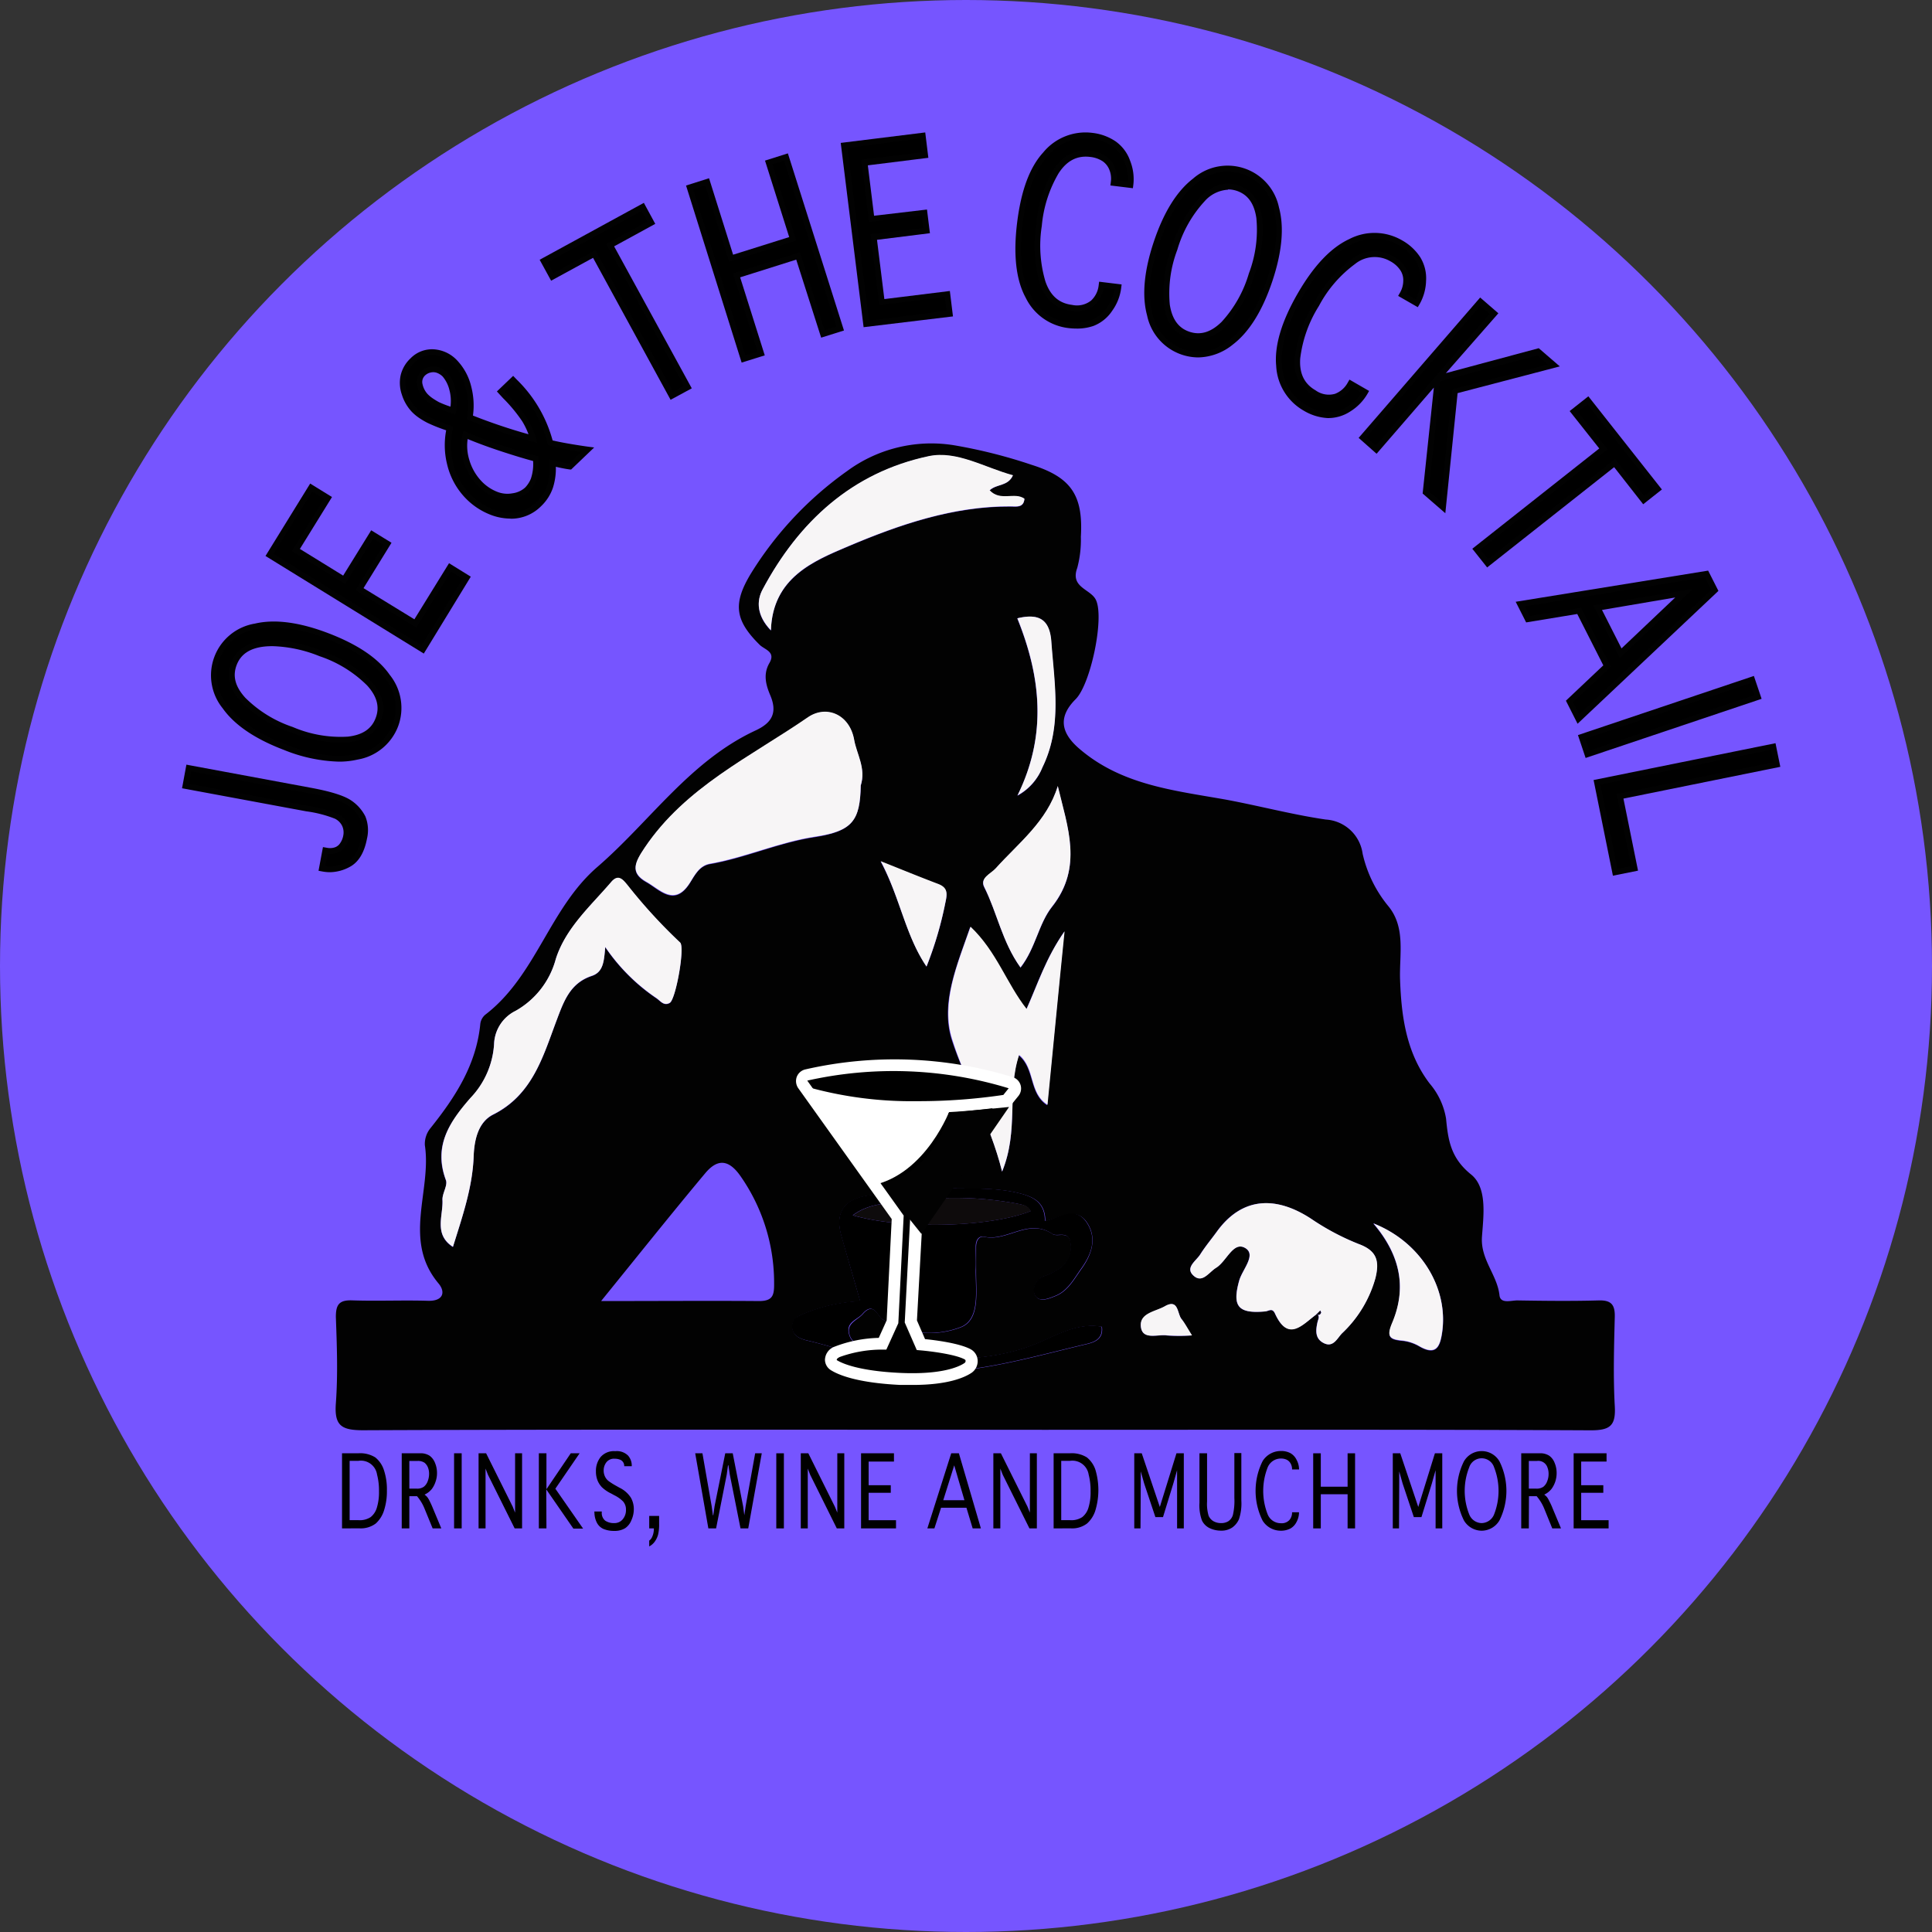 <svg id="Layer_1" data-name="Layer 1" xmlns="http://www.w3.org/2000/svg" viewBox="0 0 310 310"><rect x="0" y="0" width="310" height="310" fill="#333333" stroke="none"/><defs><style>.cls-1{fill:#7655ff;}.cls-2{fill:#020202;}.cls-3{fill:#f7f5f6;}.cls-4{fill:#0e0b0c;}.cls-5{fill:#fff;}</style></defs><title>logo</title><circle class="cls-1" cx="155" cy="155" r="155"/><path class="cls-2" d="M201.6,274.54c-32.79,0-65.59-.06-98.38.08-3.48,0-4.59-.78-4.33-4.32.34-4.6.17-9.24,0-13.86,0-2,.55-2.72,2.6-2.66,4.06.14,8.13-.05,12.19.07,2.49.07,2.82-1.44,1.68-2.79-5.82-6.95-1.07-14.84-2.19-22.18a4,4,0,0,1,.9-2.73c4-5,7.37-10.19,8-16.76a2.3,2.3,0,0,1,.8-1.45c8.17-6.26,10.28-17.07,18-23.72,8.45-7.31,14.85-17,25.38-21.89,2.63-1.22,3.51-2.85,2.36-5.6-.71-1.67-1.2-3.41-.15-5.22s-.76-2.13-1.56-2.91c-4.06-4-4.29-6.69-1.39-11.48a56.57,56.57,0,0,1,15.38-16.38A22.8,22.8,0,0,1,198,116.56a82.16,82.16,0,0,1,12.58,3.17c6.34,2,8.24,4.94,7.85,11.53a17.42,17.42,0,0,1-.58,5c-1.17,3.17,2.17,3.37,3,5.14,1.38,2.9-.85,13.51-3.25,15.91-2.81,2.81-2.43,5.35.54,7.92,6.82,5.89,15.28,6.73,23.59,8.21,5.37,1,10.66,2.41,16,3.19a6.35,6.35,0,0,1,5.91,5.48,20.25,20.25,0,0,0,4.21,8.52c2.72,3.43,1.66,7.7,1.8,11.73.21,5.88,1,11.71,4.75,16.63a11.58,11.58,0,0,1,2.63,5.64c.33,3.5.78,6.34,4,8.94,2.65,2.12,2,6.63,1.76,10-.26,3.66,2.44,6.08,2.81,9.39.15,1.43,1.87.82,2.89.83,4.34.07,8.69.12,13,0,2-.06,2.66.64,2.61,2.65-.12,4.76-.26,9.54,0,14.29.19,3.17-.75,3.91-3.89,3.9-29.29-.14-58.58-.08-87.87-.08ZM256.26,256l-.07-.11c.66.38.32.86.2,1.38-.28,1.25-.44,2.6.93,3.33,1.6.86,2.24-.74,3-1.53a19.24,19.24,0,0,0,5.35-8.82c.7-2.79.24-4.44-2.67-5.51a39.34,39.34,0,0,1-7.65-4.06c-5.73-3.74-11.1-3.44-15.06,2-.9,1.25-1.9,2.43-2.72,3.73-.66,1.06-2.54,2.16-1,3.47,1.37,1.16,2.4-.61,3.54-1.32,1.68-1,2.76-4.35,4.71-3.16,1.79,1.1-.52,3.45-1,5.23-1.14,4.09-.19,5.31,4.12,4.93.65,0,1.17-.65,1.63.34C251.72,260.55,254,257.61,256.26,256Zm-62.72-20.3c-3.18.44-6.37.81-9.54,1.34-3.57.61-5,2.74-4,6.29s2,7,3.05,10.62a26.19,26.19,0,0,0-8.44,1.75c-1.12.5-2.56.81-2.46,2.44.09,1.33,1.28,1.83,2.34,2.08,8.23,1.93,16.21,5.75,24.84,4.8,6.71-.75,13.31-2.62,19.91-4.18,1.14-.27,2.88-.71,2.57-2.82-4.45-.74-7.82,1.84-11.72,3.2-8.25,2.87-17.06,2.18-25.62.18-1.3-.31-2.84-.64-3.21-2.32s1.36-2.14,2.22-3.13c1.75-2,2.35.36,3.14.87a14,14,0,0,0,12.52,1.3c3.19-1.19,2.45-5.76,2.48-9.07,0-1.26,0-2.53,0-3.79,0-1,.42-1.86,1.38-1.66,3.66.79,7.08-3.06,10.92-.45.75.52,2.56-.59,2.87,1.31a4.19,4.19,0,0,1-1.57,4.1,10.33,10.33,0,0,1-2.58,1.33,2.37,2.37,0,0,0-1.58,3c.65,1.33,2.26.62,3.33.19,2-.8,3-2.77,4.18-4.4,1.59-2.23,2.52-4.92.82-7.42s-4.24-.76-6.66-.19c0-3-1.82-3.92-4.42-4.53-4.58-1.07-9.2-.47-13.79-.87Zm-10.43-64.5c.85-2.75-.66-5-1.07-7.34-.72-4-4.4-5.64-7.37-3.6-9.23,6.36-19.7,11.18-26.27,21-1.49,2.23-2.38,3.92.28,5.42,2.17,1.22,4.52,4.08,7,.18.79-1.25,1.52-2.77,3.23-3.07,5.74-1,11.09-3.47,16.89-4.34C181.78,178.48,183,176.81,183.11,171.15Zm-41,25.92a30.6,30.6,0,0,0,8.19,8.19c.64.42,1.21,1.31,2.16.77s2.47-9,1.66-9.68a84,84,0,0,1-8.41-9.18c-.71-.85-1.47-1.91-2.64-.54-3.32,3.88-7.31,7.39-8.9,12.37a13.57,13.57,0,0,1-6.44,8.31,6.17,6.17,0,0,0-3.46,5.36,13.74,13.74,0,0,1-3.8,8.63c-3.36,3.85-6,7.69-3.93,13.16.33.87-.61,2.14-.55,3.2.13,2.51-1.43,5.5,1.68,7.52,1.55-5,3.17-9.62,3.33-14.68.08-2.44.7-5.33,3.12-6.55,6.32-3.17,8-9.31,10.18-15.11,1.16-3.07,2.16-6,5.68-7.15C141.88,201.06,141.91,199.21,142.12,197.07Zm-.63,56.77c9.17,0,17.25-.06,25.33,0,2.19,0,2.42-.94,2.4-2.81a29.87,29.87,0,0,0-5.41-17.26c-2-2.85-3.81-2.63-5.65-.43C152.72,239.88,147.44,246.51,141.49,253.84Zm64.3-20.73c2.73-6.64.74-12.72,2.68-18.69,2.62,2.18,1.59,6.06,4.55,8,.91-9.21,1.77-18,2.74-27.83-3,4.35-4.28,8.44-6.09,12.46-3.23-4.12-4.78-9.24-9-13.2-2.13,6.14-4.81,12.22-2.94,18.09C199.92,218.78,203.83,225.11,205.79,233.11Zm1.75-111.73c-4.51-1.22-9-4-13.53-3.06-12.26,2.6-20.84,10.49-26.65,21.39-1,1.88-.9,4.23,1.34,6.55.27-8.45,6.85-11.13,12.35-13.47,8.23-3.49,16.88-6.47,26.12-6.42.92,0,2.08.24,2.21-1.22-1.59-1.15-3.84.5-5.59-1.36C204.92,122.74,206.73,123.2,207.54,121.38Zm1.2,79c2.45-3.14,2.89-7,5.07-9.77,5-6.32,2.48-12.76.92-19.35-1.74,5.7-6.31,9.14-10,13.25-.78.86-2.53,1.49-1.8,2.95C205,191.58,205.82,196.31,208.74,200.36Zm56.66,41.08c4.37,5.15,5.32,10.39,3,15.95-.94,2.22-.4,2.64,1.62,2.83a6.87,6.87,0,0,1,2.74.9c2.77,1.6,3.35-.06,3.67-2.3C277.4,251.79,273,244.46,265.4,241.44Zm-57.15-97.1c3.75,9.31,4.82,18.61,0,28.41a8.9,8.9,0,0,0,4-4.51c3.19-6.51,1.92-13.36,1.43-20.16C213.44,144.53,211.72,143.5,208.25,144.34Zm-14.59,55.87a58.41,58.41,0,0,0,3.05-10.36c.33-1.48.3-2.34-1.22-2.91-2.91-1.1-5.78-2.28-9.17-3.63C189.42,189.14,190.26,195.17,193.66,200.21Zm42.61,59.19c-.83-1.33-1.21-2.06-1.7-2.71-.69-.92-.46-3.27-2.67-2-1.5.85-4.08,1.17-3.82,3.29s2.71,1.15,4.21,1.38A29.44,29.44,0,0,0,236.27,259.4Z" transform="translate(-45 -45.13)"/><path d="M194.45,235.64c4.59.4,9.21-.2,13.79.87,2.6.61,4.4,1.56,4.42,4.53,2.42-.57,4.86-2.46,6.66.19s.77,5.19-.82,7.42c-1.17,1.63-2.17,3.6-4.18,4.4-1.07.43-2.68,1.14-3.33-.19a2.37,2.37,0,0,1,1.58-3,10.33,10.33,0,0,0,2.58-1.33,4.19,4.19,0,0,0,1.57-4.1c-.31-1.9-2.12-.79-2.87-1.31-3.84-2.61-7.26,1.24-10.92.45-1-.2-1.4.69-1.38,1.66,0,1.26.06,2.53,0,3.79,0,3.31.71,7.88-2.48,9.07a14,14,0,0,1-12.52-1.3c-.79-.51-1.39-2.87-3.14-.87-.86,1-2.62,1.3-2.22,3.13s1.91,2,3.21,2.32c8.56,2,17.37,2.69,25.62-.18,3.9-1.36,7.27-3.94,11.72-3.2.31,2.11-1.43,2.55-2.57,2.82-6.6,1.56-13.2,3.43-19.91,4.18-8.63.95-16.61-2.87-24.84-4.8-1.06-.25-2.25-.75-2.34-2.08-.1-1.63,1.34-1.94,2.46-2.44A26.19,26.19,0,0,1,183,253.9c-1-3.58-2.07-7.09-3.05-10.62s.45-5.68,4-6.29c3.17-.53,6.36-.9,9.54-1.34,1.25,1.76-.22,1.58-1.26,1.86-3.34.88-7.13.17-10.4,2.62,8,2.31,22,1.92,28.52-.67-.53-1-1.51-1.05-2.48-1.26a55.26,55.26,0,0,0-11.69-.83C195.3,237.37,193.25,238,194.45,235.64Z" transform="translate(-45 -45.13)"/><path class="cls-3" d="M183.11,171.15c-.1,5.66-1.33,7.33-7.3,8.22-5.8.87-11.15,3.33-16.89,4.34-1.71.3-2.44,1.82-3.23,3.07-2.49,3.9-4.84,1-7-.18-2.66-1.5-1.77-3.19-.28-5.42,6.57-9.79,17-14.61,26.27-21,3-2,6.65-.37,7.37,3.6C182.45,166.11,184,168.4,183.11,171.15Z" transform="translate(-45 -45.13)"/><path class="cls-3" d="M142.12,197.07c-.21,2.14-.24,4-2.13,4.62-3.52,1.16-4.52,4.08-5.68,7.15-2.18,5.8-3.86,11.94-10.18,15.11-2.42,1.22-3,4.11-3.12,6.55-.16,5.06-1.78,9.71-3.33,14.68-3.11-2-1.55-5-1.68-7.52-.06-1.06.88-2.33.55-3.2-2-5.47.57-9.31,3.93-13.16a13.74,13.74,0,0,0,3.8-8.63,6.17,6.17,0,0,1,3.46-5.36,13.57,13.57,0,0,0,6.44-8.31c1.59-5,5.58-8.49,8.9-12.37,1.17-1.37,1.93-.31,2.64.54a84,84,0,0,0,8.41,9.18c.81.72-.68,9.12-1.66,9.68s-1.52-.35-2.16-.77A30.6,30.6,0,0,1,142.12,197.07Z" transform="translate(-45 -45.13)"/><path class="cls-3" d="M256.26,256c-2.25,1.66-4.54,4.6-6.67-.1-.46-1-1-.39-1.63-.34-4.31.38-5.26-.84-4.12-4.93.49-1.78,2.8-4.13,1-5.23-1.95-1.19-3,2.11-4.71,3.16-1.14.71-2.17,2.48-3.54,1.32-1.55-1.31.33-2.41,1-3.47.82-1.3,1.82-2.48,2.72-3.73,4-5.44,9.33-5.74,15.06-2a39.34,39.34,0,0,0,7.65,4.06c2.91,1.07,3.37,2.72,2.67,5.51a19.24,19.24,0,0,1-5.35,8.82c-.78.79-1.42,2.39-3,1.53-1.37-.73-1.21-2.08-.93-3.33.12-.52.46-1-.2-1.38.31.31.59.28.77-.12,0-.09-.07-.24-.11-.36Z" transform="translate(-45 -45.13)"/><path class="cls-3" d="M205.79,233.11c-2-8-5.87-14.33-8-21.2-1.87-5.87.81-11.95,2.94-18.09,4.21,4,5.76,9.08,9,13.2,1.81-4,3.05-8.11,6.09-12.46-1,9.82-1.83,18.62-2.74,27.83-3-1.91-1.93-5.79-4.55-8C206.53,220.39,208.52,226.47,205.79,233.11Z" transform="translate(-45 -45.13)"/><path class="cls-3" d="M207.54,121.38c-.81,1.82-2.62,1.36-3.75,2.41,1.75,1.86,4,.21,5.59,1.36-.13,1.46-1.29,1.23-2.21,1.22-9.24-.05-17.89,2.93-26.12,6.42-5.5,2.34-12.08,5-12.35,13.47-2.24-2.32-2.35-4.67-1.34-6.55,5.81-10.9,14.39-18.79,26.65-21.39C198.52,117.36,203,120.16,207.54,121.38Z" transform="translate(-45 -45.13)"/><path class="cls-3" d="M208.74,200.36c-2.92-4.05-3.75-8.78-5.81-12.92-.73-1.46,1-2.09,1.8-2.95,3.69-4.11,8.26-7.55,10-13.25,1.56,6.59,4.09,13-.92,19.35C211.63,193.35,211.19,197.22,208.74,200.36Z" transform="translate(-45 -45.13)"/><path class="cls-3" d="M265.4,241.44c7.59,3,12,10.35,11,17.38-.32,2.24-.9,3.9-3.67,2.3a6.87,6.87,0,0,0-2.74-.9c-2-.19-2.56-.61-1.62-2.83C270.72,251.83,269.77,246.59,265.4,241.44Z" transform="translate(-45 -45.13)"/><path class="cls-4" d="M194.45,235.64c-1.2,2.39.85,1.73,1.78,1.73a55.26,55.26,0,0,1,11.69.83c1,.21,2,.24,2.48,1.26-6.52,2.59-20.52,3-28.52.67,3.27-2.45,7.06-1.74,10.4-2.62,1-.28,2.51-.1,1.26-1.86Z" transform="translate(-45 -45.13)"/><path class="cls-3" d="M208.25,144.34c3.47-.84,5.19.19,5.45,3.74.49,6.8,1.76,13.65-1.43,20.16a8.9,8.9,0,0,1-4,4.51C213.07,163,212,153.65,208.25,144.34Z" transform="translate(-45 -45.13)"/><path class="cls-3" d="M193.66,200.21c-3.4-5-4.24-11.07-7.34-16.9,3.39,1.35,6.26,2.53,9.17,3.63,1.52.57,1.55,1.43,1.22,2.91A58.41,58.41,0,0,1,193.66,200.21Z" transform="translate(-45 -45.13)"/><path class="cls-3" d="M236.27,259.4a29.44,29.44,0,0,1-4,0c-1.5-.23-3.94.84-4.21-1.38s2.32-2.44,3.82-3.29c2.21-1.27,2,1.08,2.67,2C235.06,257.34,235.44,258.07,236.27,259.4Z" transform="translate(-45 -45.13)"/><path class="cls-2" d="M256.26,256l.59-.59c0,.12.14.27.11.36-.18.4-.46.43-.77.12Z" transform="translate(-45 -45.13)"/><path d="M96.65,184.47l.54-2.88.18,0a3,3,0,0,0,1.47-.07,2.17,2.17,0,0,0,1.12-.85,3.69,3.69,0,0,0,.59-1.48,2.88,2.88,0,0,0-1.6-3.14,21.09,21.09,0,0,0-4.74-1.23l-19.46-3.62.53-2.86L94.83,172c3.1.57,5.17,1.23,6.21,2a6.16,6.16,0,0,1,2.16,2.39,5.5,5.5,0,0,1,.23,3.27q-.6,3.23-2.57,4.25a6.15,6.15,0,0,1-4,.64Z" transform="translate(-45 -45.13)"/><path class="cls-2" d="M97.94,185.08a6.84,6.84,0,0,1-1.19-.11l-.64-.12.71-3.8.63.11a2.48,2.48,0,0,0,1.25-.06,1.62,1.62,0,0,0,.87-.67,3.11,3.11,0,0,0,.52-1.29,2.51,2.51,0,0,0-.18-1.47,2.54,2.54,0,0,0-1.18-1.18,19.55,19.55,0,0,0-4.6-1.18l-19.92-3.7.7-3.79.46.09,19.55,3.63c3.19.59,5.28,1.26,6.39,2a6.75,6.75,0,0,1,2.31,2.58,5.88,5.88,0,0,1,.27,3.55c-.43,2.29-1.37,3.83-2.81,4.58A6.81,6.81,0,0,1,97.94,185.08Zm-.74-1a5.66,5.66,0,0,0,3.45-.64c1.17-.6,1.95-1.92,2.32-3.92a5,5,0,0,0-.2-3,5.74,5.74,0,0,0-2-2.2c-1-.69-3-1.32-6-1.88l-19.09-3.55-.36,2,19,3.53a20.5,20.5,0,0,1,4.86,1.28,3.38,3.38,0,0,1,1.61,1.63,3.5,3.5,0,0,1,.24,2,4.3,4.3,0,0,1-.67,1.66A2.54,2.54,0,0,1,99,182a3.3,3.3,0,0,1-1.41.13Z" transform="translate(-45 -45.13)"/><path d="M108.43,161.54a8,8,0,0,1-6.16,5Q97.6,167.64,90.72,165t-9.61-6.52A7.95,7.95,0,0,1,86,145.64c3.12-.72,7-.21,11.52,1.52s7.8,3.92,9.64,6.53A8,8,0,0,1,108.43,161.54Zm-2.71-1q1.09-2.88-1.46-5.7A20,20,0,0,0,96.44,150a19.91,19.91,0,0,0-9-1.59q-3.8.41-4.89,3.27c-.72,1.91-.23,3.8,1.49,5.69a19.83,19.83,0,0,0,7.79,4.82,19.92,19.92,0,0,0,9,1.59C103.37,163.5,105,162.41,105.72,160.51Z" transform="translate(-45 -45.13)"/><path class="cls-2" d="M99.36,167.34a25.22,25.22,0,0,1-8.8-1.88c-4.63-1.76-7.94-4-9.83-6.68a8.41,8.41,0,0,1,5.17-13.59c3.18-.75,7.15-.23,11.78,1.54s8,4,9.86,6.69a8.46,8.46,0,0,1,1.33,8.28h0a8.47,8.47,0,0,1-6.5,5.31A13.1,13.1,0,0,1,99.36,167.34ZM88.92,145.79a12.55,12.55,0,0,0-2.81.3,7.48,7.48,0,0,0-4.62,12.15c1.78,2.52,5,4.66,9.4,6.35s8.27,2.21,11.27,1.52a7.52,7.52,0,0,0,5.84-4.74h0a7.52,7.52,0,0,0-1.22-7.41c-1.78-2.52-5-4.66-9.43-6.36A24.27,24.27,0,0,0,88.92,145.79Zm10.59,18.52a22.48,22.48,0,0,1-7.87-1.68,20.46,20.46,0,0,1-8-4.94c-1.83-2-2.36-4.1-1.58-6.17s2.57-3.29,5.28-3.58a20.57,20.57,0,0,1,9.25,1.62,20.51,20.51,0,0,1,8,4.94c1.83,2,2.35,4.09,1.56,6.17h0c-.79,2.07-2.56,3.27-5.26,3.57A12.56,12.56,0,0,1,99.51,164.31Zm-10.79-15.5q-.64,0-1.26.06c-2.36.25-3.84,1.23-4.5,3s-.21,3.44,1.39,5.21a19.6,19.6,0,0,0,7.62,4.7,19.45,19.45,0,0,0,8.82,1.55c2.36-.26,3.83-1.23,4.49-3h0c.67-1.75.22-3.46-1.37-5.21a19.63,19.63,0,0,0-7.64-4.7A21.64,21.64,0,0,0,88.72,148.81Z" transform="translate(-45 -45.13)"/><path d="M112.8,149.35,88.25,134.19l6.69-10.82L97.63,125l-5.14,8.33,7.74,4.78,4.49-7.28,2.47,1.52-4.5,7.28,9,5.53,5.56-9,2.69,1.66Z" transform="translate(-45 -45.13)"/><path class="cls-2" d="M113,150l-.4-.25-25-15.41,7.17-11.62,3.5,2.16-5.15,8.33,6.94,4.28,4.5-7.27,3.26,2-4.49,7.28,8.16,5,5.56-9,3.49,2.16ZM88.89,134l23.76,14.67L119.26,138l-1.9-1.17-5.56,9-9.75-6,4.5-7.28-1.68-1-4.49,7.28-8.53-5.27L97,125.18,95.09,124Z" transform="translate(-45 -45.13)"/><path d="M133.59,119.44a10.15,10.15,0,0,1-.41,3.77,6.81,6.81,0,0,1-1.8,2.78,6.42,6.42,0,0,1-3.59,1.82,7.81,7.81,0,0,1-4.08-.59,10.42,10.42,0,0,1-3.72-2.54,10.93,10.93,0,0,1-2.77-5.08,12.05,12.05,0,0,1-.09-5.72l-.5-.18a26.77,26.77,0,0,1-2.85-1.14,13.35,13.35,0,0,1-1.33-.8,6.37,6.37,0,0,1-2.53-3.45,5.31,5.31,0,0,1-.17-2.91,5,5,0,0,1,1.44-2.44,4.33,4.33,0,0,1,3.51-1.3,5.12,5.12,0,0,1,3.31,1.61,8.81,8.81,0,0,1,2.17,4.07,11.51,11.51,0,0,1,.19,4.77,91,91,0,0,0,10.14,3.41,11.81,11.81,0,0,0-1.33-3,24.87,24.87,0,0,0-3.13-3.79l-.73-.76,1.94-1.85.31.32a20.73,20.73,0,0,1,5.64,9.76q2.11.53,6,1.08L136.38,120c-.57-.09-1.18-.2-1.81-.34ZM117.73,111a7.6,7.6,0,0,0-.1-3.44,5.49,5.49,0,0,0-1.2-2.35,3,3,0,0,0-1.07-.7,2.16,2.16,0,0,0-1.33-.09A2.32,2.32,0,0,0,113,105a1.85,1.85,0,0,0-.56,1.88,3.78,3.78,0,0,0,.94,1.81,5.37,5.37,0,0,0,.87.72,11.68,11.68,0,0,0,1,.64,15.62,15.62,0,0,0,1.93.76C117.27,110.86,117.46,110.94,117.73,111Zm2,3.88a8,8,0,0,0,.17,4.16,8.79,8.79,0,0,0,2,3.57,7.29,7.29,0,0,0,2.58,1.79,4.94,4.94,0,0,0,2.85.31,4.19,4.19,0,0,0,2.23-1,4.8,4.8,0,0,0,1-1.56,8.59,8.59,0,0,0,.41-3.41q-1.78-.45-5.07-1.5C123.75,116.53,121.66,115.75,119.69,114.91Z" transform="translate(-45 -45.13)"/><path class="cls-2" d="M126.85,128.34a8.87,8.87,0,0,1-3.31-.68,11.18,11.18,0,0,1-3.89-2.65,11.63,11.63,0,0,1-2.89-5.3,12.79,12.79,0,0,1-.17-5.53l-.13-.05a26.08,26.08,0,0,1-2.89-1.16,12.76,12.76,0,0,1-1.39-.83,7.57,7.57,0,0,1-1.09-.92,7.13,7.13,0,0,1-1.61-2.77,5.73,5.73,0,0,1-.18-3.16,5.46,5.46,0,0,1,1.57-2.66,4.82,4.82,0,0,1,3.88-1.44,5.6,5.6,0,0,1,3.59,1.76,9.26,9.26,0,0,1,2.29,4.28,12.06,12.06,0,0,1,.26,4.58,89.71,89.71,0,0,0,8.91,3,11.68,11.68,0,0,0-1-2.07,24.52,24.52,0,0,0-3.07-3.71l-1-1.09,2.61-2.5.64.66a21.46,21.46,0,0,1,5.69,9.7c1.37.32,3.28.66,5.67,1l1,.13-3.69,3.53-.22,0c-.59-.08-1.21-.2-1.85-.34l-.39-.09a10.15,10.15,0,0,1-.46,3.33,7.31,7.31,0,0,1-1.92,3,6.76,6.76,0,0,1-4.85,2ZM114.27,102.1a3.93,3.93,0,0,0-2.76,1.2,4.47,4.47,0,0,0-1.3,2.21,4.84,4.84,0,0,0,.15,2.65,6.28,6.28,0,0,0,1.41,2.41,5.86,5.86,0,0,0,1,.81,10.07,10.07,0,0,0,1.28.76,24.53,24.53,0,0,0,2.79,1.12l.89.32-.09.41a11.65,11.65,0,0,0,.08,5.5,10.55,10.55,0,0,0,2.66,4.87,10.13,10.13,0,0,0,3.56,2.43,7.5,7.5,0,0,0,3.84.56,6.09,6.09,0,0,0,3.33-1.69,6.51,6.51,0,0,0,1.68-2.6,9.64,9.64,0,0,0,.38-3.59l0-.61,1.58.34c.54.13,1.06.22,1.55.3l2-1.88c-2.14-.33-3.86-.64-5.1-1l-.28-.07-.06-.28a20.32,20.32,0,0,0-5.5-9.52L126,108l.41.41a26,26,0,0,1,3.19,3.87,12.39,12.39,0,0,1,1.38,3.11l.22.79-.79-.21a91.24,91.24,0,0,1-10.19-3.43l-.36-.14.07-.37a10.89,10.89,0,0,0-.19-4.57,8.28,8.28,0,0,0-2-3.86,4.64,4.64,0,0,0-3-1.48Zm12.17,23.19a5.59,5.59,0,0,1-2.13-.43,7.71,7.71,0,0,1-2.74-1.9,9.32,9.32,0,0,1-2.16-3.75,8.48,8.48,0,0,1-.17-4.41l.12-.54.52.22c2,.84,4,1.61,6.2,2.3s3.85,1.2,5,1.5l.34.08v.36a8.86,8.86,0,0,1-.44,3.61A5.46,5.46,0,0,1,129.9,124a4.75,4.75,0,0,1-2.47,1.16A5.52,5.52,0,0,1,126.44,125.29Zm-6.4-9.73a7.64,7.64,0,0,0,.27,3.38,8.32,8.32,0,0,0,1.93,3.38,7,7,0,0,0,2.43,1.68,4.45,4.45,0,0,0,2.58.28,3.76,3.76,0,0,0,2-.91,4.42,4.42,0,0,0,.93-1.43,7.32,7.32,0,0,0,.36-2.84c-1.18-.31-2.78-.79-4.75-1.43S121.87,116.33,120,115.56Zm-2-3.9-.51-.19-.57-.21a16.44,16.44,0,0,1-2-.79,11.3,11.3,0,0,1-1.09-.66A5.48,5.48,0,0,1,113,109a4.26,4.26,0,0,1-1.06-2,2.32,2.32,0,0,1,.69-2.33,2.84,2.84,0,0,1,1.29-.67,2.58,2.58,0,0,1,1.62.11,3.5,3.5,0,0,1,1.23.8,6,6,0,0,1,1.3,2.56,8,8,0,0,1,.12,3.65Zm-3.52-6.81a2,2,0,0,0-.41.05,1.88,1.88,0,0,0-.87.44,1.43,1.43,0,0,0-.44,1.45,3.41,3.41,0,0,0,.83,1.59,5.5,5.5,0,0,0,.79.66c.33.22.67.43,1,.61a17.11,17.11,0,0,0,1.86.73h0a6.73,6.73,0,0,0-.17-2.67,5.23,5.23,0,0,0-1.08-2.16,2.61,2.61,0,0,0-.91-.59A1.76,1.76,0,0,0,114.56,104.85Z" transform="translate(-45 -45.13)"/><path d="M152.78,108.65,140.34,85.86l-6.73,3.68L132.22,87l15.9-8.68,1.39,2.55-6.61,3.61,12.44,22.78Z" transform="translate(-45 -45.13)"/><path class="cls-2" d="M152.6,109.28,140.16,86.5l-6.73,3.67-1.84-3.36,16.72-9.13,1.83,3.37-6.6,3.61L156,107.44Zm-12.07-24L153,108l1.74-1L142.27,84.28l6.61-3.61L147.93,79l-15.07,8.23.94,1.73Z" transform="translate(-45 -45.13)"/><path d="M167.14,101.84l-2.8.88L155.66,75.2l2.8-.88,3.86,12.24,9.87-3.12-3.86-12.23,2.78-.88,8.68,27.52-2.78.88-3.95-12.52-9.87,3.11Z" transform="translate(-45 -45.13)"/><path class="cls-2" d="M164,103.31,155.08,74.9l3.69-1.17L162.63,86l9-2.83L167.75,70.9l3.67-1.16,9,28.42-3.66,1.15-4-12.52-9,2.84,3.95,12.52Zm-7.78-27.8,8.39,26.63,1.92-.6L162.61,89l10.76-3.4,3.94,12.52,1.89-.59-8.39-26.63-1.89.59,3.86,12.24L162,87.14,158.16,74.9Z" transform="translate(-45 -45.13)"/><path d="M184,97.1l-3.56-28.63,12.63-1.57.39,3.15-9.71,1.2,1.12,9,8.49-1,.35,2.88-8.49,1.05,1.3,10.45L197,92.3l.39,3.14Z" transform="translate(-45 -45.13)"/><path class="cls-2" d="M183.57,97.63,179.9,68.06l13.56-1.68.5,4.07-9.71,1.21,1,8.09,8.49-1,.47,3.8-8.49,1.06,1.18,9.51,10.51-1.3.5,4.08ZM181,68.87l3.43,27.71L196.87,95l-.28-2.21-10.5,1.3-1.41-11.38,8.49-1-.24-2-8.49,1.05-1.23-10,9.71-1.2-.27-2.22Z" transform="translate(-45 -45.13)"/><path d="M221.73,90.81l2.69.33,0,.17a7.51,7.51,0,0,1-1.34,3.36,5.87,5.87,0,0,1-2.8,2.27,7.91,7.91,0,0,1-3.78.37,8.3,8.3,0,0,1-6.5-4.65c-1.5-2.75-1.93-6.66-1.32-11.73s2-8.7,4.08-11a8.32,8.32,0,0,1,7.47-3,7.89,7.89,0,0,1,3.55,1.28,5.9,5.9,0,0,1,2.17,2.92,7.48,7.48,0,0,1,.5,3.52l0,.18-2.69-.33,0-.17a4.34,4.34,0,0,0-.28-2.09,3.52,3.52,0,0,0-1.29-1.65,5,5,0,0,0-2.23-.76,5.45,5.45,0,0,0-5.52,2.85,20.51,20.51,0,0,0-2.76,8.64,20.67,20.67,0,0,0,.59,9.09,5.45,5.45,0,0,0,4.66,4.08,4,4,0,0,0,3.47-.84A4.37,4.37,0,0,0,221.71,91Z" transform="translate(-45 -45.13)"/><path class="cls-2" d="M217.67,97.85a10.76,10.76,0,0,1-1.25-.08,8.76,8.76,0,0,1-6.85-4.89c-1.54-2.82-2-6.86-1.37-12s2-8.9,4.2-11.3a8.77,8.77,0,0,1,7.87-3.13A8.34,8.34,0,0,1,224,67.81a6.4,6.4,0,0,1,2.34,3.13,7.92,7.92,0,0,1,.52,3.75l-.08.64-3.61-.44.08-.64a3.77,3.77,0,0,0-.24-1.86A3,3,0,0,0,221.92,71a4.56,4.56,0,0,0-2-.69c-2.1-.26-3.76.61-5.07,2.64a20.14,20.14,0,0,0-2.69,8.45,20.18,20.18,0,0,0,.58,8.88c.78,2.28,2.17,3.51,4.27,3.77a3.64,3.64,0,0,0,3.08-.71,3.91,3.91,0,0,0,1.19-2.37l.08-.64,3.61.44-.08.64a7.92,7.92,0,0,1-1.42,3.57,6.34,6.34,0,0,1-3,2.44A7.9,7.9,0,0,1,217.67,97.85Zm1.42-30.54a7.85,7.85,0,0,0-6,2.89c-2,2.25-3.37,5.88-4,10.79s-.18,8.8,1.26,11.45a7.78,7.78,0,0,0,6.15,4.41,7.51,7.51,0,0,0,3.56-.35,5.42,5.42,0,0,0,2.57-2.09,7,7,0,0,0,1.22-2.87l-1.76-.21A4.87,4.87,0,0,1,220.72,94a4.47,4.47,0,0,1-3.86,1c-2.44-.29-4.14-1.77-5-4.39a21.18,21.18,0,0,1-.61-9.3A21,21,0,0,1,214,72.41c1.5-2.34,3.51-3.38,6-3.07a5.43,5.43,0,0,1,2.43.85,3.89,3.89,0,0,1,1.47,1.87,4.75,4.75,0,0,1,.33,2l1.76.22a7.48,7.48,0,0,0-.5-3,5.54,5.54,0,0,0-2-2.69,7.33,7.33,0,0,0-3.35-1.2A7.65,7.65,0,0,0,219.09,67.31Z" transform="translate(-45 -45.13)"/><path d="M234.78,101.59a8,8,0,0,1-5.27-6Q228.25,91,230.58,84t6.12-9.87a8,8,0,0,1,13.07,4.38q1.26,4.62-1.06,11.56t-6.13,9.9A8,8,0,0,1,234.78,101.59Zm.92-2.75c2,.66,3.83.09,5.63-1.69a20,20,0,0,0,4.5-8,20.06,20.06,0,0,0,1.23-9.08q-.56-3.78-3.47-4.76c-1.93-.64-3.81-.08-5.63,1.71a19.87,19.87,0,0,0-4.5,8,19.87,19.87,0,0,0-1.22,9.1Q232.81,97.88,235.7,98.84Z" transform="translate(-45 -45.13)"/><path class="cls-2" d="M237.27,102.48a8.44,8.44,0,0,1-8.21-6.72c-.86-3.15-.5-7.15,1.08-11.86s3.69-8.1,6.28-10.1a8.42,8.42,0,0,1,13.8,4.62c.86,3.16.5,7.14-1.07,11.84s-3.7,8.13-6.29,10.12A9.06,9.06,0,0,1,237.27,102.48ZM242,72.63a8.11,8.11,0,0,0-5,1.91c-2.44,1.88-4.45,5.13-6,9.65s-1.88,8.35-1.06,11.32a7.49,7.49,0,0,0,5,5.64h0a7.5,7.5,0,0,0,7.36-1.51c2.44-1.88,4.45-5.13,6-9.67s1.87-8.33,1.06-11.3a7.55,7.55,0,0,0-7.33-6Zm-4.73,27a5.33,5.33,0,0,1-1.7-.29c-2.11-.71-3.38-2.42-3.78-5.11A20.51,20.51,0,0,1,233,84.86a20.59,20.59,0,0,1,4.62-8.17c2-1.91,4-2.53,6.1-1.82s3.39,2.43,3.79,5.13a20.67,20.67,0,0,1-1.24,9.3,20.42,20.42,0,0,1-4.62,8.18A6.32,6.32,0,0,1,237.26,99.58Zm4.79-24.06a5.41,5.41,0,0,0-3.76,1.84,19.56,19.56,0,0,0-4.39,7.79A19.67,19.67,0,0,0,232.7,94c.36,2.34,1.39,3.77,3.15,4.36h0c1.78.6,3.47.08,5.16-1.58A19.6,19.6,0,0,0,245.39,89a19.67,19.67,0,0,0,1.2-8.87c-.34-2.35-1.37-3.78-3.15-4.38A4.55,4.55,0,0,0,242.05,75.52Z" transform="translate(-45 -45.13)"/><path d="M261.79,106.67l2.34,1.35-.09.16a7.59,7.59,0,0,1-2.54,2.57,5.92,5.92,0,0,1-3.47,1,8.12,8.12,0,0,1-3.62-1.14,8.29,8.29,0,0,1-4.16-6.82q-.45-4.68,3.37-11.31t8.08-8.57a8.26,8.26,0,0,1,8,.19,7.65,7.65,0,0,1,2.77,2.56,5.87,5.87,0,0,1,.86,3.53,7.54,7.54,0,0,1-.92,3.44l-.09.16L270,92.43l.09-.16a4.3,4.3,0,0,0,.56-2,3.51,3.51,0,0,0-.54-2,4.93,4.93,0,0,0-1.75-1.58,5.45,5.45,0,0,0-6.2.46A20.45,20.45,0,0,0,256.25,94a20.54,20.54,0,0,0-3,8.6,5.43,5.43,0,0,0,2.69,5.58,4,4,0,0,0,3.52.58,4.37,4.37,0,0,0,2.25-1.91Z" transform="translate(-45 -45.13)"/><path class="cls-2" d="M258.27,112.21H258a8.34,8.34,0,0,1-3.83-1.2,8.77,8.77,0,0,1-4.4-7.18c-.3-3.2.85-7.1,3.44-11.59s5.36-7.39,8.29-8.75a8.78,8.78,0,0,1,8.46.2,8.3,8.3,0,0,1,2.93,2.72,6.46,6.46,0,0,1,.93,3.81,8,8,0,0,1-1,3.64l-.33.56-3.15-1.81.32-.56a3.83,3.83,0,0,0,.5-1.81,2.87,2.87,0,0,0-.47-1.75,4.48,4.48,0,0,0-1.59-1.43,5,5,0,0,0-5.7.45,19.9,19.9,0,0,0-5.77,6.71,20.3,20.3,0,0,0-3,8.41c-.17,2.4.63,4.08,2.46,5.13a3.62,3.62,0,0,0,3.12.56,3.9,3.9,0,0,0,2-1.72l.32-.56,3.15,1.82-.32.56a8.17,8.17,0,0,1-2.7,2.73A6.45,6.45,0,0,1,258.27,112.21Zm7.4-28.79a8.89,8.89,0,0,0-3.77.91c-2.75,1.27-5.4,4.09-7.87,8.37s-3.61,8-3.32,11a7.78,7.78,0,0,0,3.94,6.46,7.46,7.46,0,0,0,3.4,1.08,5.35,5.35,0,0,0,3.19-.91,7.43,7.43,0,0,0,2.25-2.17l-1.54-.88a4.9,4.9,0,0,1-2.32,1.87,4.5,4.5,0,0,1-3.94-.62,5.89,5.89,0,0,1-2.92-6,21.17,21.17,0,0,1,3.08-8.8,21,21,0,0,1,6-7,5.92,5.92,0,0,1,6.7-.48A5.58,5.58,0,0,1,270.51,88a4,4,0,0,1,.62,2.29,4.87,4.87,0,0,1-.49,2l1.53.89a7.15,7.15,0,0,0,.72-3,5.36,5.36,0,0,0-.78-3.26,7.36,7.36,0,0,0-2.61-2.41A7.5,7.5,0,0,0,265.67,83.42Z" transform="translate(-45 -45.13)"/><path d="M265.83,117.27l-2.22-1.93,18.88-21.81,2.22,1.92-9,10.42,16.13-4.28,2.51,2.19-15.85,4.14-1.94,18.62-2.78-2.41,1.93-18.26Z" transform="translate(-45 -45.13)"/><path class="cls-2" d="M276.91,127.48l-3.64-3.16,1.8-17-9.19,10.62L263,115.39l19.5-22.52,2.92,2.53L277,105l14.9-4,3.38,2.92-16.4,4.29Zm-2.66-3.54,1.92,1.66,1.87-18,15.32-4-1.66-1.44-15.58,4.13Zm-10-8.64,1.51,1.31,18.27-21.12-1.51-1.3Z" transform="translate(-45 -45.13)"/><path d="M281.9,133.23l20.37-16.08-4.75-6,2.27-1.8L311,123.55l-2.28,1.8-4.67-5.91L283.7,135.52Z" transform="translate(-45 -45.13)"/><path class="cls-2" d="M283.62,136.18l-2.38-3,20.37-16.09-4.75-6,3-2.37,11.8,14.95-3,2.37L304,120.09Zm-1.07-2.87,1.23,1.55,20.37-16.08,4.67,5.91,1.54-1.22L299.72,110l-1.55,1.22,4.76,6Z" transform="translate(-45 -45.13)"/><path d="M290.14,144.46,288.91,142l29.91-4.82,1.34,2.64-21.89,20.64-1.44-2.83,6-5.67-4.48-8.86Zm11.2-1.84,3.71,7.3,10.19-9.59Z" transform="translate(-45 -45.13)"/><path class="cls-2" d="M298.13,161.26l-1.87-3.7,6-5.67-4.18-8.24L289.88,145l-1.68-3.31,30.88-5,1.65,3.25-.25.24Zm-.72-3.5,1,2,21.18-20-1-2-28.95,4.66.79,1.56,8.25-1.33,4.8,9.47Zm7.5-7.07-4.27-8.43,16-2.64ZM302.05,143l3.13,6.17L313.8,141Z" transform="translate(-45 -45.13)"/><path d="M299.71,166.16l-.93-2.79,27.35-9.19.94,2.78Z" transform="translate(-45 -45.13)"/><path class="cls-2" d="M299.42,166.75l-1.23-3.67,28.23-9.49,1.24,3.67Zm-.05-3.08.64,1.9,26.47-8.9-.64-1.9Z" transform="translate(-45 -45.13)"/><path d="M301.25,170.65l28.28-5.72.58,2.88-25.17,5.09,2.34,11.56-3.11.63Z" transform="translate(-45 -45.13)"/><path class="cls-2" d="M303.8,185.64l-3.1-15.35,29.19-5.91.77,3.79-25.17,5.1,2.34,11.56Zm-2-14.62,2.73,13.52,2.2-.44-2.34-11.56,25.17-5.1-.4-2Z" transform="translate(-45 -45.13)"/><path d="M99.88,290.37V278.32h2.58a4.59,4.59,0,0,1,2.76.66,4.3,4.3,0,0,1,1.37,2,9.73,9.73,0,0,1,.49,3.32,9.88,9.88,0,0,1-.45,3.15,4.74,4.74,0,0,1-1.33,2.13,4,4,0,0,1-2.66.78Zm1.22-1.32h1.43a3.17,3.17,0,0,0,1.94-.49,3,3,0,0,0,1-1.52,8.39,8.39,0,0,0,.34-2.61,10.13,10.13,0,0,0-.31-2.7,2.62,2.62,0,0,0-3-2.2h-1.4Z" transform="translate(-45 -45.13)"/><path d="M110.68,290.37h-1.22V278.32h2.89a2.64,2.64,0,0,1,1.6.4,2.6,2.6,0,0,1,.85,1.14,4.14,4.14,0,0,1,.32,1.62,4.08,4.08,0,0,1-.22,1.36,4.21,4.21,0,0,1-.59,1.18,3.25,3.25,0,0,1-1.19.93,2.33,2.33,0,0,1,.45.41,3.73,3.73,0,0,1,.37.63c.15.29.27.56.38.81l1.49,3.57h-1.39l-1.3-3.17a7.22,7.22,0,0,0-1.21-2h-1.23Zm0-6.38h1.19a1.83,1.83,0,0,0,1.13-.3,2,2,0,0,0,.62-.87,3.31,3.31,0,0,0,.23-1.22,2.73,2.73,0,0,0-.18-1,1.93,1.93,0,0,0-.53-.75,1.85,1.85,0,0,0-1.19-.3h-1.27Z" transform="translate(-45 -45.13)"/><path d="M119.08,290.37h-1.22V278.32h1.22Z" transform="translate(-45 -45.13)"/><path d="M122.91,290.37h-1.12V278.32H123l4.27,8.57.38.95,0-.95v-8.57h1.12v12.05h-1.19l-4.28-8.6-.39-1,0,1Z" transform="translate(-45 -45.13)"/><path d="M132.68,290.37h-1.22V278.32h1.22v5.76l3.9-5.76H138L134.11,284l4.45,6.4H137l-4.35-6.29Z" transform="translate(-45 -45.13)"/><path d="M140.35,287.66h1.21v.08a1.59,1.59,0,0,0,.55,1.39,2.5,2.5,0,0,0,1.46.39,1.71,1.71,0,0,0,1.33-.59,2.28,2.28,0,0,0,.54-1.58,1.93,1.93,0,0,0-.46-1.3,5.12,5.12,0,0,0-1.41-1l-.49-.27a5.71,5.71,0,0,1-1.48-1,3.38,3.38,0,0,1-.74-1.15,3.92,3.92,0,0,1-.24-1.4,3.56,3.56,0,0,1,.75-2.31,2.81,2.81,0,0,1,2.35-.94,2.55,2.55,0,0,1,2.05.7,2.44,2.44,0,0,1,.6,1.64v.07h-1.21v-.07a1.06,1.06,0,0,0-.74-1,2.28,2.28,0,0,0-.8-.13,1.54,1.54,0,0,0-1.33.58,2.15,2.15,0,0,0-.43,1.32,2.25,2.25,0,0,0,.2.93,2.06,2.06,0,0,0,.56.73,10.7,10.7,0,0,0,1.21.77l.57.32a4.48,4.48,0,0,1,1.84,1.62,3.73,3.73,0,0,1,.46,1.82,4.29,4.29,0,0,1-.38,1.76,2.8,2.8,0,0,1-1,1.29,3.18,3.18,0,0,1-1.77.44,4.26,4.26,0,0,1-1.74-.32,2.2,2.2,0,0,1-1.07-1.06,3.69,3.69,0,0,1-.36-1.62Z" transform="translate(-45 -45.13)"/><path d="M149.17,293.26v-.93a1.32,1.32,0,0,0,.44-.53,3,3,0,0,0,.23-.66,3.57,3.57,0,0,0,.08-.77h-.75v-2h1.59v1.27a7,7,0,0,1-.17,1.75,3.61,3.61,0,0,1-.53,1.1A2.56,2.56,0,0,1,149.17,293.26Z" transform="translate(-45 -45.13)"/><path d="M159.9,290.37h-1.24l-2.11-12.05h1.16l1.48,8.48.2,1.46h.06l.21-1.46,1.71-8.48h1.2l1.67,8.51.19,1.43h0l.21-1.43,1.53-8.51h1.06l-2.17,12.05h-1.24l-1.72-8.64-.22-1.48h-.07l-.2,1.48Z" transform="translate(-45 -45.13)"/><path d="M170.78,290.37h-1.22V278.32h1.22Z" transform="translate(-45 -45.13)"/><path d="M174.61,290.37h-1.12V278.32h1.21l4.26,8.57.39.95,0-.95v-8.57h1.12v12.05h-1.2l-4.27-8.6-.39-1,0,1Z" transform="translate(-45 -45.13)"/><path d="M183.16,290.37V278.32h5.28v1.33h-4.06v3.79h3.55v1.22h-3.55v4.39h4.39v1.32Z" transform="translate(-45 -45.13)"/><path d="M194.93,290.37H193.8l3.83-12.05h1.23l3.53,12.05h-1.32l-1-3.32H196Zm1.42-4.52h3.4l-1.64-5.6Z" transform="translate(-45 -45.13)"/><path d="M205.51,290.37h-1.12V278.32h1.21l4.27,8.57.38.95,0-.95v-8.57h1.12v12.05h-1.19l-4.28-8.6-.39-1,0,1Z" transform="translate(-45 -45.13)"/><path d="M214.06,290.37V278.32h2.58a4.59,4.59,0,0,1,2.76.66,4.3,4.3,0,0,1,1.37,2,11.37,11.37,0,0,1,0,6.47,4.67,4.67,0,0,1-1.34,2.13,3.92,3.92,0,0,1-2.65.78Zm1.22-1.32h1.43a3.17,3.17,0,0,0,1.94-.49,3,3,0,0,0,1-1.52,8.39,8.39,0,0,0,.34-2.61,10.13,10.13,0,0,0-.31-2.7,2.64,2.64,0,0,0-3-2.2h-1.4Z" transform="translate(-45 -45.13)"/><path d="M228,290.37h-1V278.32h1.2l2.9,8.61,2.67-8.61h1.18v12.05h-1.08v-7.18l0-2.16h0l-.61,2.16-1.65,5.37h-1.22l-1.8-5.39-.55-1.95h0l0,1.95Z" transform="translate(-45 -45.13)"/><path d="M237.46,278.32h1.22v7.75a6.58,6.58,0,0,0,.25,2.27,1.87,1.87,0,0,0,.8.89,2.46,2.46,0,0,0,1.21.29,2.15,2.15,0,0,0,1.14-.29,1.83,1.83,0,0,0,.74-1,9.87,9.87,0,0,0,.24-2.75v-7.2h1.12v7.61a8,8,0,0,1-.38,3,3.19,3.19,0,0,1-1.08,1.34,3.07,3.07,0,0,1-1.79.5,4.15,4.15,0,0,1-1.83-.4,2.6,2.6,0,0,1-1.24-1.23,7,7,0,0,1-.4-2.83Z" transform="translate(-45 -45.13)"/><path d="M252.31,287.78h1.12v.07a3.18,3.18,0,0,1-.38,1.46,2.47,2.47,0,0,1-1,1.08,3.27,3.27,0,0,1-1.54.35,3.43,3.43,0,0,1-2.91-1.6,10.68,10.68,0,0,1,0-9.58,3.44,3.44,0,0,1,2.93-1.61,3.14,3.14,0,0,1,1.53.35,2.47,2.47,0,0,1,1,1.1,3.22,3.22,0,0,1,.38,1.43v.08h-1.12v-.08a1.89,1.89,0,0,0-.22-.85,1.48,1.48,0,0,0-.62-.62,2.12,2.12,0,0,0-.95-.2,2.28,2.28,0,0,0-2.14,1.46,10.29,10.29,0,0,0,0,7.46,2.27,2.27,0,0,0,2.13,1.46,1.68,1.68,0,0,0,1.39-.53,1.85,1.85,0,0,0,.41-1.16Z" transform="translate(-45 -45.13)"/><path d="M256.93,290.37h-1.22V278.32h1.22v5.36h4.3v-5.36h1.2v12.05h-1.2v-5.48h-4.3Z" transform="translate(-45 -45.13)"/><path d="M269.48,290.37h-1V278.32h1.2l2.89,8.61,2.67-8.61h1.18v12.05h-1.07v-7.18l0-2.16h0l-.61,2.16-1.66,5.37h-1.22l-1.8-5.39-.55-1.95h0l0,1.95Z" transform="translate(-45 -45.13)"/><path d="M282.74,290.74a3.32,3.32,0,0,1-2.85-1.66,10.63,10.63,0,0,1,0-9.46,3.29,3.29,0,0,1,5.71,0,10.63,10.63,0,0,1,0,9.46A3.33,3.33,0,0,1,282.74,290.74Zm0-1.22a2.2,2.2,0,0,0,2-1.41,10.34,10.34,0,0,0,0-7.53,2.1,2.1,0,0,0-4,0,10.2,10.2,0,0,0,0,7.53A2.19,2.19,0,0,0,282.74,289.52Z" transform="translate(-45 -45.13)"/><path d="M290.31,290.37h-1.22V278.32H292a2.62,2.62,0,0,1,1.6.4,2.53,2.53,0,0,1,.85,1.14,4.14,4.14,0,0,1,.32,1.62,4.35,4.35,0,0,1-.21,1.36,4.23,4.23,0,0,1-.6,1.18,3.21,3.21,0,0,1-1.18.93,2.33,2.33,0,0,1,.45.41,3.83,3.83,0,0,1,.36.63q.23.43.39.81l1.49,3.57h-1.4l-1.29-3.17a7.25,7.25,0,0,0-1.22-2h-1.23Zm0-6.38h1.19a1.86,1.86,0,0,0,1.14-.3,2,2,0,0,0,.61-.87,3.12,3.12,0,0,0,.23-1.22,2.73,2.73,0,0,0-.18-1,1.55,1.55,0,0,0-1.71-1.05h-1.28Z" transform="translate(-45 -45.13)"/><path d="M297.5,290.37V278.32h5.28v1.33h-4.07v3.79h3.55v1.22h-3.55v4.39h4.4v1.32Z" transform="translate(-45 -45.13)"/><path d="M207.64,220.34c-.34.42-14.63,18.2-15.61,20.33l-.86,16.49,1.62,3.7s5.49.46,7.51,1.57a1.22,1.22,0,0,1,.6,1.32h0a1.3,1.3,0,0,1-.54.84c-1,.7-3.92,2.1-10.9,1.77-6.78-.31-9.61-1.56-10.63-2.19a1,1,0,0,1-.5-.89h0a1.49,1.49,0,0,1,1-1.27,21,21,0,0,1,7.26-1.28l1.59-3.51.84-16.77L173.8,219.13a1,1,0,0,1,.57-1.54,64,64,0,0,1,32.81,1.24A1,1,0,0,1,207.64,220.34Z" transform="translate(-45 -45.13)"/><path class="cls-5" d="M191.46,267.35c-.64,0-1.32,0-2,0-6.9-.33-9.91-1.61-11.09-2.34a2,2,0,0,1-1-1.69,2.32,2.32,0,0,1,1.54-2.11A21,21,0,0,1,186,259.8l1.27-2.81.81-16.26-15-21a2,2,0,0,1-.24-1.8,1.94,1.94,0,0,1,1.35-1.2,64.36,64.36,0,0,1,33.32,1.24,1.9,1.9,0,0,1,.91,3h0c-2.08,2.56-14.09,17.61-15.41,20L192.13,257l1.3,3c1.53.15,5.51.64,7.33,1.63a2.17,2.17,0,0,1,1.07,2.34,2.27,2.27,0,0,1-.93,1.43C199.78,266.15,197.12,267.35,191.46,267.35Zm-4.86-5.67a20.06,20.06,0,0,0-6.84,1.18c-.15.07-.49.26-.49.42a.13.13,0,0,0,0,.09c.83.51,3.48,1.74,10.18,2.05s9.48-1,10.33-1.6a.4.4,0,0,0,.15-.25.29.29,0,0,0-.13-.31c-1.52-.84-5.67-1.34-7.14-1.46l-.56-.05-1.93-4.42.88-16.89.07-.17c1.06-2.29,15.55-20.3,15.73-20.52h0a63.23,63.23,0,0,0-32.32-1.23L190,240.17l-.86,17.28-1.92,4.23Z" transform="translate(-45 -45.13)"/><path class="cls-5" d="M192.33,223.7h-.27a63.55,63.55,0,0,1-17.48-2.2l.53-1.81a61.73,61.73,0,0,0,16.95,2.13h.27a93.13,93.13,0,0,0,13.65-1l.31,1.86A96.05,96.05,0,0,1,192.33,223.7Z" transform="translate(-45 -45.13)"/><path class="cls-5" d="M184.84,234.85,175.13,221s11.7,3.5,22.41,1.94c0,0-3.85,10.65-12.7,12.41" transform="translate(-45 -45.13)"/><path class="cls-2" d="M197.22,223.7s7.26-.73,9.69-.95l-14.06,20.37L186.34,235S194.45,234.21,197.22,223.7Z" transform="translate(-45 -45.13)"/></svg>